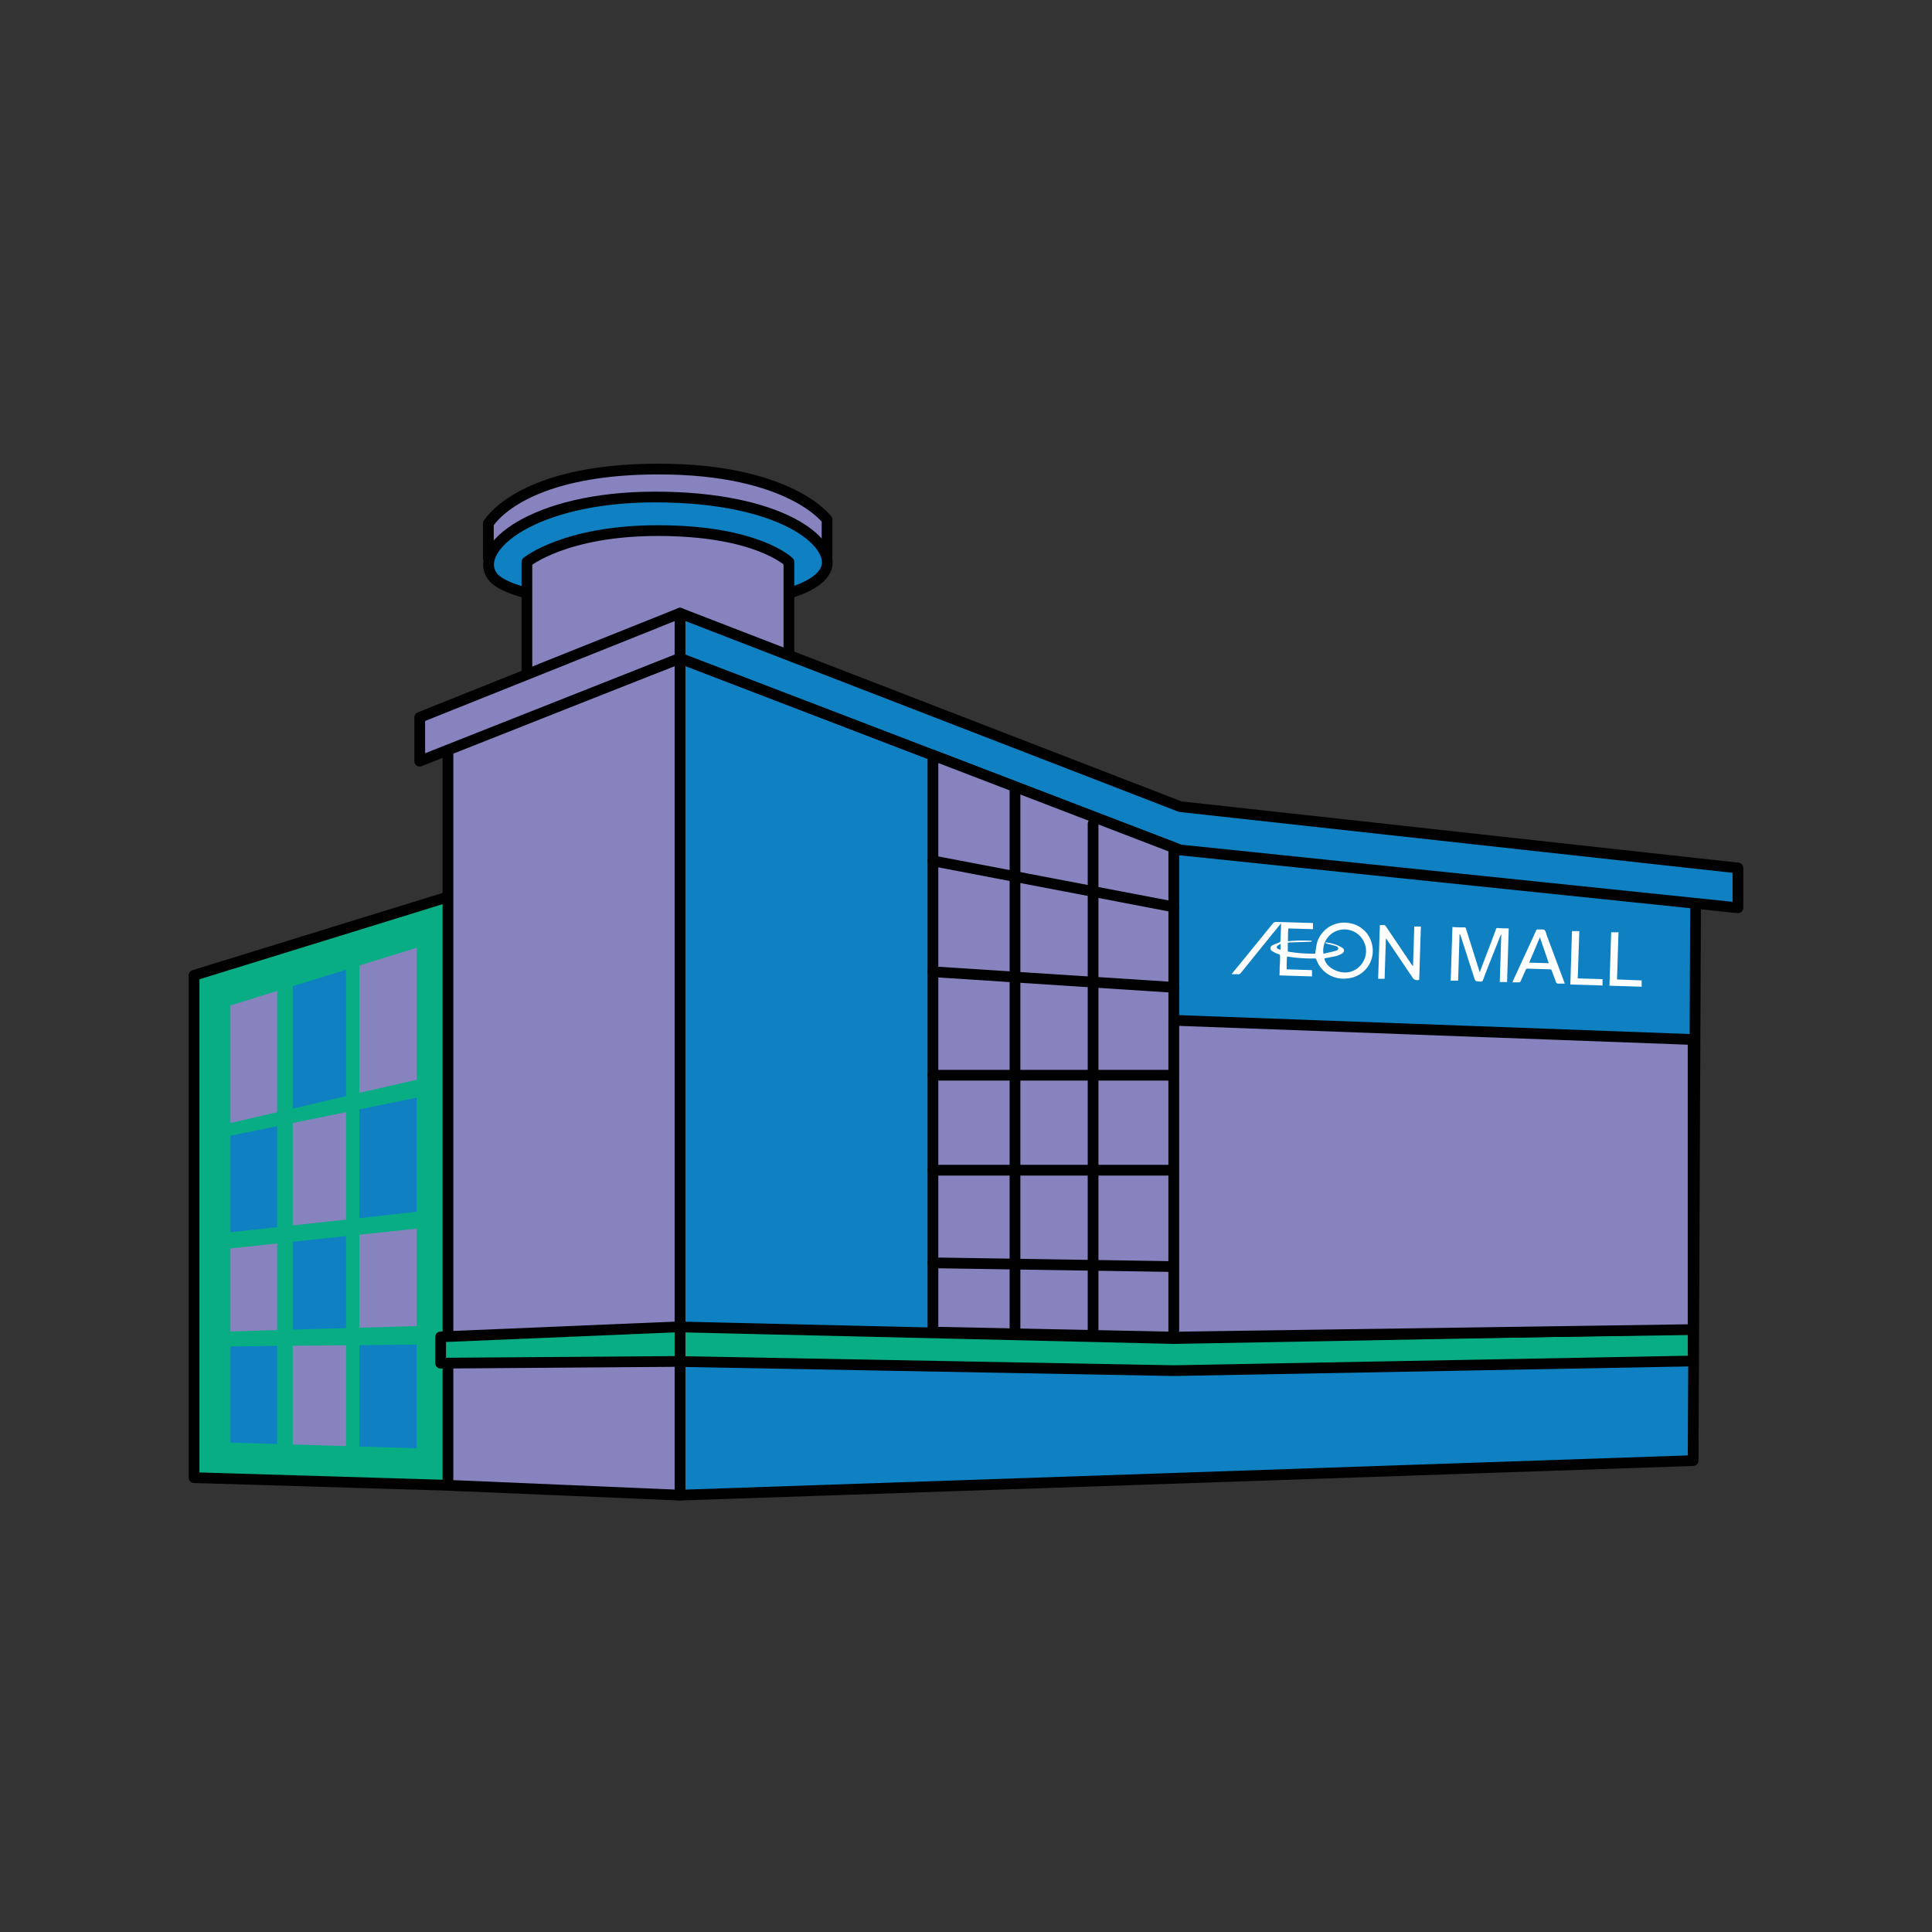 <svg id="Landmark" xmlns="http://www.w3.org/2000/svg" viewBox="0 0 360 360"><rect x="0" y="0" width="360" height="360" fill="#333333" stroke="none"/><defs><style>.cls-1,.cls-4{fill:#8683bf;}.cls-1,.cls-2,.cls-3{stroke:#010101;stroke-linecap:round;stroke-linejoin:round;stroke-width:2px;}.cls-2,.cls-5{fill:#0f81c2;}.cls-3{fill:#08ad84;}.cls-6{fill:#fff;}</style></defs><path class="cls-1" d="M91,97.53V104c14.78,4.89,52.11,3.92,63.11-.28V96.84s-6.83-9.44-31.4-9.44C102.34,87.4,93.73,93.65,91,97.53Z"/><path class="cls-2" d="M91.79,107.42c5.27,7.08,58.73,8.75,62.2-1.6,1.58-4.71-8.24-13.21-31.94-13.21C99.28,92.61,87.9,102.2,91.79,107.42Z"/><path class="cls-1" d="M98.18,104.72v35.1L147,134.44V104.72s-5.85-5.85-24.42-5.85C105.3,98.87,98.18,104.72,98.18,104.72Z"/><polygon class="cls-3" points="36.16 181.74 36.16 275.34 103.81 277.37 98.73 162.41 36.16 181.74"/><polygon class="cls-2" points="315.49 272.16 315.95 167.69 219.58 158.28 126.71 122.65 126.71 278.6 315.49 272.16"/><polygon class="cls-2" points="323.84 169.15 323.84 161.74 219.93 150.31 126.71 114.26 126.71 122.65 219.93 158.38 323.84 169.15"/><polygon class="cls-3" points="125.52 253.68 218.72 255.4 315.49 253.6 315.49 247.64 218.72 249.42 125.52 247.23 125.52 253.68"/><polygon class="cls-4" points="51.65 184.64 51.65 207.24 42.94 209.26 42.94 187.35 51.65 184.64"/><polygon class="cls-5" points="77.64 204.54 77.64 225.79 66.96 226.99 66.96 206.72 77.64 204.54"/><polygon class="cls-4" points="64.48 207.23 64.48 227.26 54.55 228.34 54.55 209.26 64.48 207.23"/><polygon class="cls-5" points="51.65 209.85 51.65 228.66 42.94 229.61 42.94 211.62 51.65 209.85"/><polygon class="cls-4" points="77.64 228.94 77.64 247.09 66.96 247.4 66.96 230.07 77.64 228.94"/><polygon class="cls-5" points="64.48 230.33 64.48 247.47 54.55 247.76 54.55 231.38 64.48 230.33"/><polygon class="cls-4" points="51.65 231.69 51.65 247.84 42.94 248.11 42.94 232.63 51.65 231.69"/><polygon class="cls-5" points="77.64 250.54 77.64 269.86 66.96 269.54 66.96 250.65 77.64 250.54"/><polygon class="cls-4" points="64.48 250.67 64.48 269.46 54.55 269.16 54.55 250.76 64.48 250.67"/><polygon class="cls-5" points="51.65 250.79 51.65 269.07 42.94 268.81 42.94 250.89 51.65 250.79"/><polygon class="cls-4" points="77.64 176.6 77.64 201.2 66.96 203.63 66.96 179.91 77.64 176.6"/><polygon class="cls-5" points="64.48 180.7 64.48 204.25 54.55 206.57 54.55 183.76 64.48 180.7"/><polygon class="cls-1" points="83.47 139.44 83.47 276.76 126.71 278.6 126.71 122.65 83.47 139.44"/><polygon class="cls-1" points="78.21 133.67 78.21 141.83 126.71 122.65 126.71 114.26 78.21 133.67"/><polygon class="cls-3" points="82.11 254.01 82.11 249.1 126.71 247.23 126.71 253.68 82.11 254.01"/><polygon class="cls-1" points="218.72 157.95 218.72 249.15 173.84 248.22 173.84 140.72 218.72 157.95"/><line class="cls-2" x1="189.13" y1="147.15" x2="189.13" y2="248.6"/><line class="cls-2" x1="203.68" y1="153.51" x2="203.68" y2="248.6"/><line class="cls-2" x1="218.72" y1="236.01" x2="173.84" y2="235.31"/><line class="cls-2" x1="218.72" y1="218.05" x2="173.84" y2="218.05"/><line class="cls-2" x1="218.72" y1="168.99" x2="173.84" y2="160.41"/><line class="cls-2" x1="218.72" y1="183.98" x2="173.84" y2="181.07"/><line class="cls-2" x1="218.72" y1="200.35" x2="173.84" y2="200.35"/><path class="cls-6" d="M251.37,172a5.27,5.27,0,0,0-5.94,3.59,15.34,15.34,0,0,0-.34,2.1,26.13,26.13,0,0,1-5.13-.38c0-.58,0-1.11,0-1.64l.35-.06,3.69-.12a3,3,0,0,0,.42-.05s0-.09,0-.14a27.36,27.36,0,0,0-4.43.08c0-.8,0-1.57.08-2.38l4.59.14c0-.4,0-.77,0-1.15l-.23,0c-2.25-.07-4.5-.15-6.75-.2a.74.74,0,0,0-.48.26l-5.15,6.34c-.83,1-1.68,2.05-2.52,3.07v.07c.36,0,.72,0,1.08,0a.64.64,0,0,0,.63-.27q3-3.72,6-7.42l1.46-1.79c0,1.19-.07,2.27-.12,3.36,0,.07-.13.18-.22.22a10.21,10.21,0,0,0-1.23.5.61.61,0,0,0,0,1.14,5.41,5.41,0,0,0,1.14.54.31.31,0,0,1,.25.37c0,.56,0,1.11-.05,1.67s0,1.25-.06,1.9l6.06.19c0-.4,0-.77,0-1.17l-4.72-.15c0-.81,0-1.58.07-2.37h.19a26.75,26.75,0,0,0,5,.34c.09,0,.23.11.27.21a5.36,5.36,0,0,0,5.72,3.52,5.16,5.16,0,0,0,4.63-6.45A5.11,5.11,0,0,0,251.37,172Zm-12.76,5c-.31-.14-.74-.19-.71-.55,0-.2.41-.37.64-.55l.1.11C238.63,176.24,238.62,176.56,238.61,176.92Zm12.64,4.16c-1.94.33-4.25-1-4.47-2.58.74-.15,1.49-.27,2.22-.45a4.5,4.5,0,0,0,1-.41c.54-.31.6-.82.07-1.15a7.94,7.94,0,0,0-1.72-.73,8.59,8.59,0,0,0-1.36-.24l0,.14.34.12c.56.15,1.13.27,1.68.46.16,0,.38.28.37.43s-.23.36-.4.4c-.78.22-1.58.38-2.37.57a3.92,3.92,0,0,1,3.13-4.46,4,4,0,1,1,1.55,7.9Z"/><path class="cls-6" d="M278.71,173.28c-.58,1.57-1.18,3.14-1.78,4.71l-1.2,3.15-.16-.46-2.37-7.52c-.06-.17-.06-.36-.34-.36-.73,0-1.46,0-2.22-.07-.11,3.36-.21,6.67-.32,10l1.38,0c.09-2.93.18-5.83.27-8.72a1,1,0,0,1,.21.38l2.45,7.61c.28.87.28.86,1.22.9a.42.42,0,0,0,.5-.33c1-2.68,2.1-5.35,3.15-8,.05-.13.11-.26.17-.39l.07,0c-.09,2.94-.18,5.87-.28,8.81l1.36,0c.11-3.34.21-6.64.31-10-.68,0-1.34,0-2-.07A.36.36,0,0,0,278.71,173.28Z"/><path class="cls-6" d="M263.3,180a1.69,1.69,0,0,1-.38-.44l-4.65-6.9c-.08-.11-.19-.26-.31-.28a5.84,5.84,0,0,0-.84,0c-.11,3.36-.21,6.66-.32,10l1.2,0c.08-2.51.16-5,.24-7.46h.08l.21.3,4.63,6.86a1,1,0,0,0,1.29.48q.15-5,.31-9.91l-1.23,0C263.46,175,263.38,177.5,263.3,180Z"/><path class="cls-6" d="M288.22,174.31c-.12-.33-.17-.79-.42-1s-.71-.07-1.08-.12-.43.08-.55.35c-1.37,3-2.76,6-4.14,9-.07.16-.12.31-.2.5l1.12,0a.35.35,0,0,0,.42-.25c.3-.69.62-1.37.92-2.06a.35.35,0,0,1,.39-.24l4.1.13a.33.33,0,0,1,.37.26c.25.69.52,1.36.76,2.05a.44.44,0,0,0,.51.35c.36,0,.72,0,1.14,0-.06-.18-.09-.29-.13-.4Zm-3.28,5.06,2-4.73c.57,1.66,1.1,3.23,1.65,4.84Z"/><path class="cls-6" d="M294.28,173.5l-1.36,0c-.11,3.34-.21,6.64-.31,9.95l6,.18c0-.4,0-.78,0-1.18l-4.62-.14C294.1,179.32,294.19,176.41,294.28,173.5Z"/><path class="cls-6" d="M301.31,182.51c.09-3,.18-5.87.27-8.79l-1.36,0c-.11,3.33-.21,6.64-.32,9.95l6,.19c0-.39,0-.76,0-1.17Z"/><polygon class="cls-1" points="218.72 190.12 315.49 193.7 315.49 247.75 218.72 249.15 218.72 190.12"/></svg>